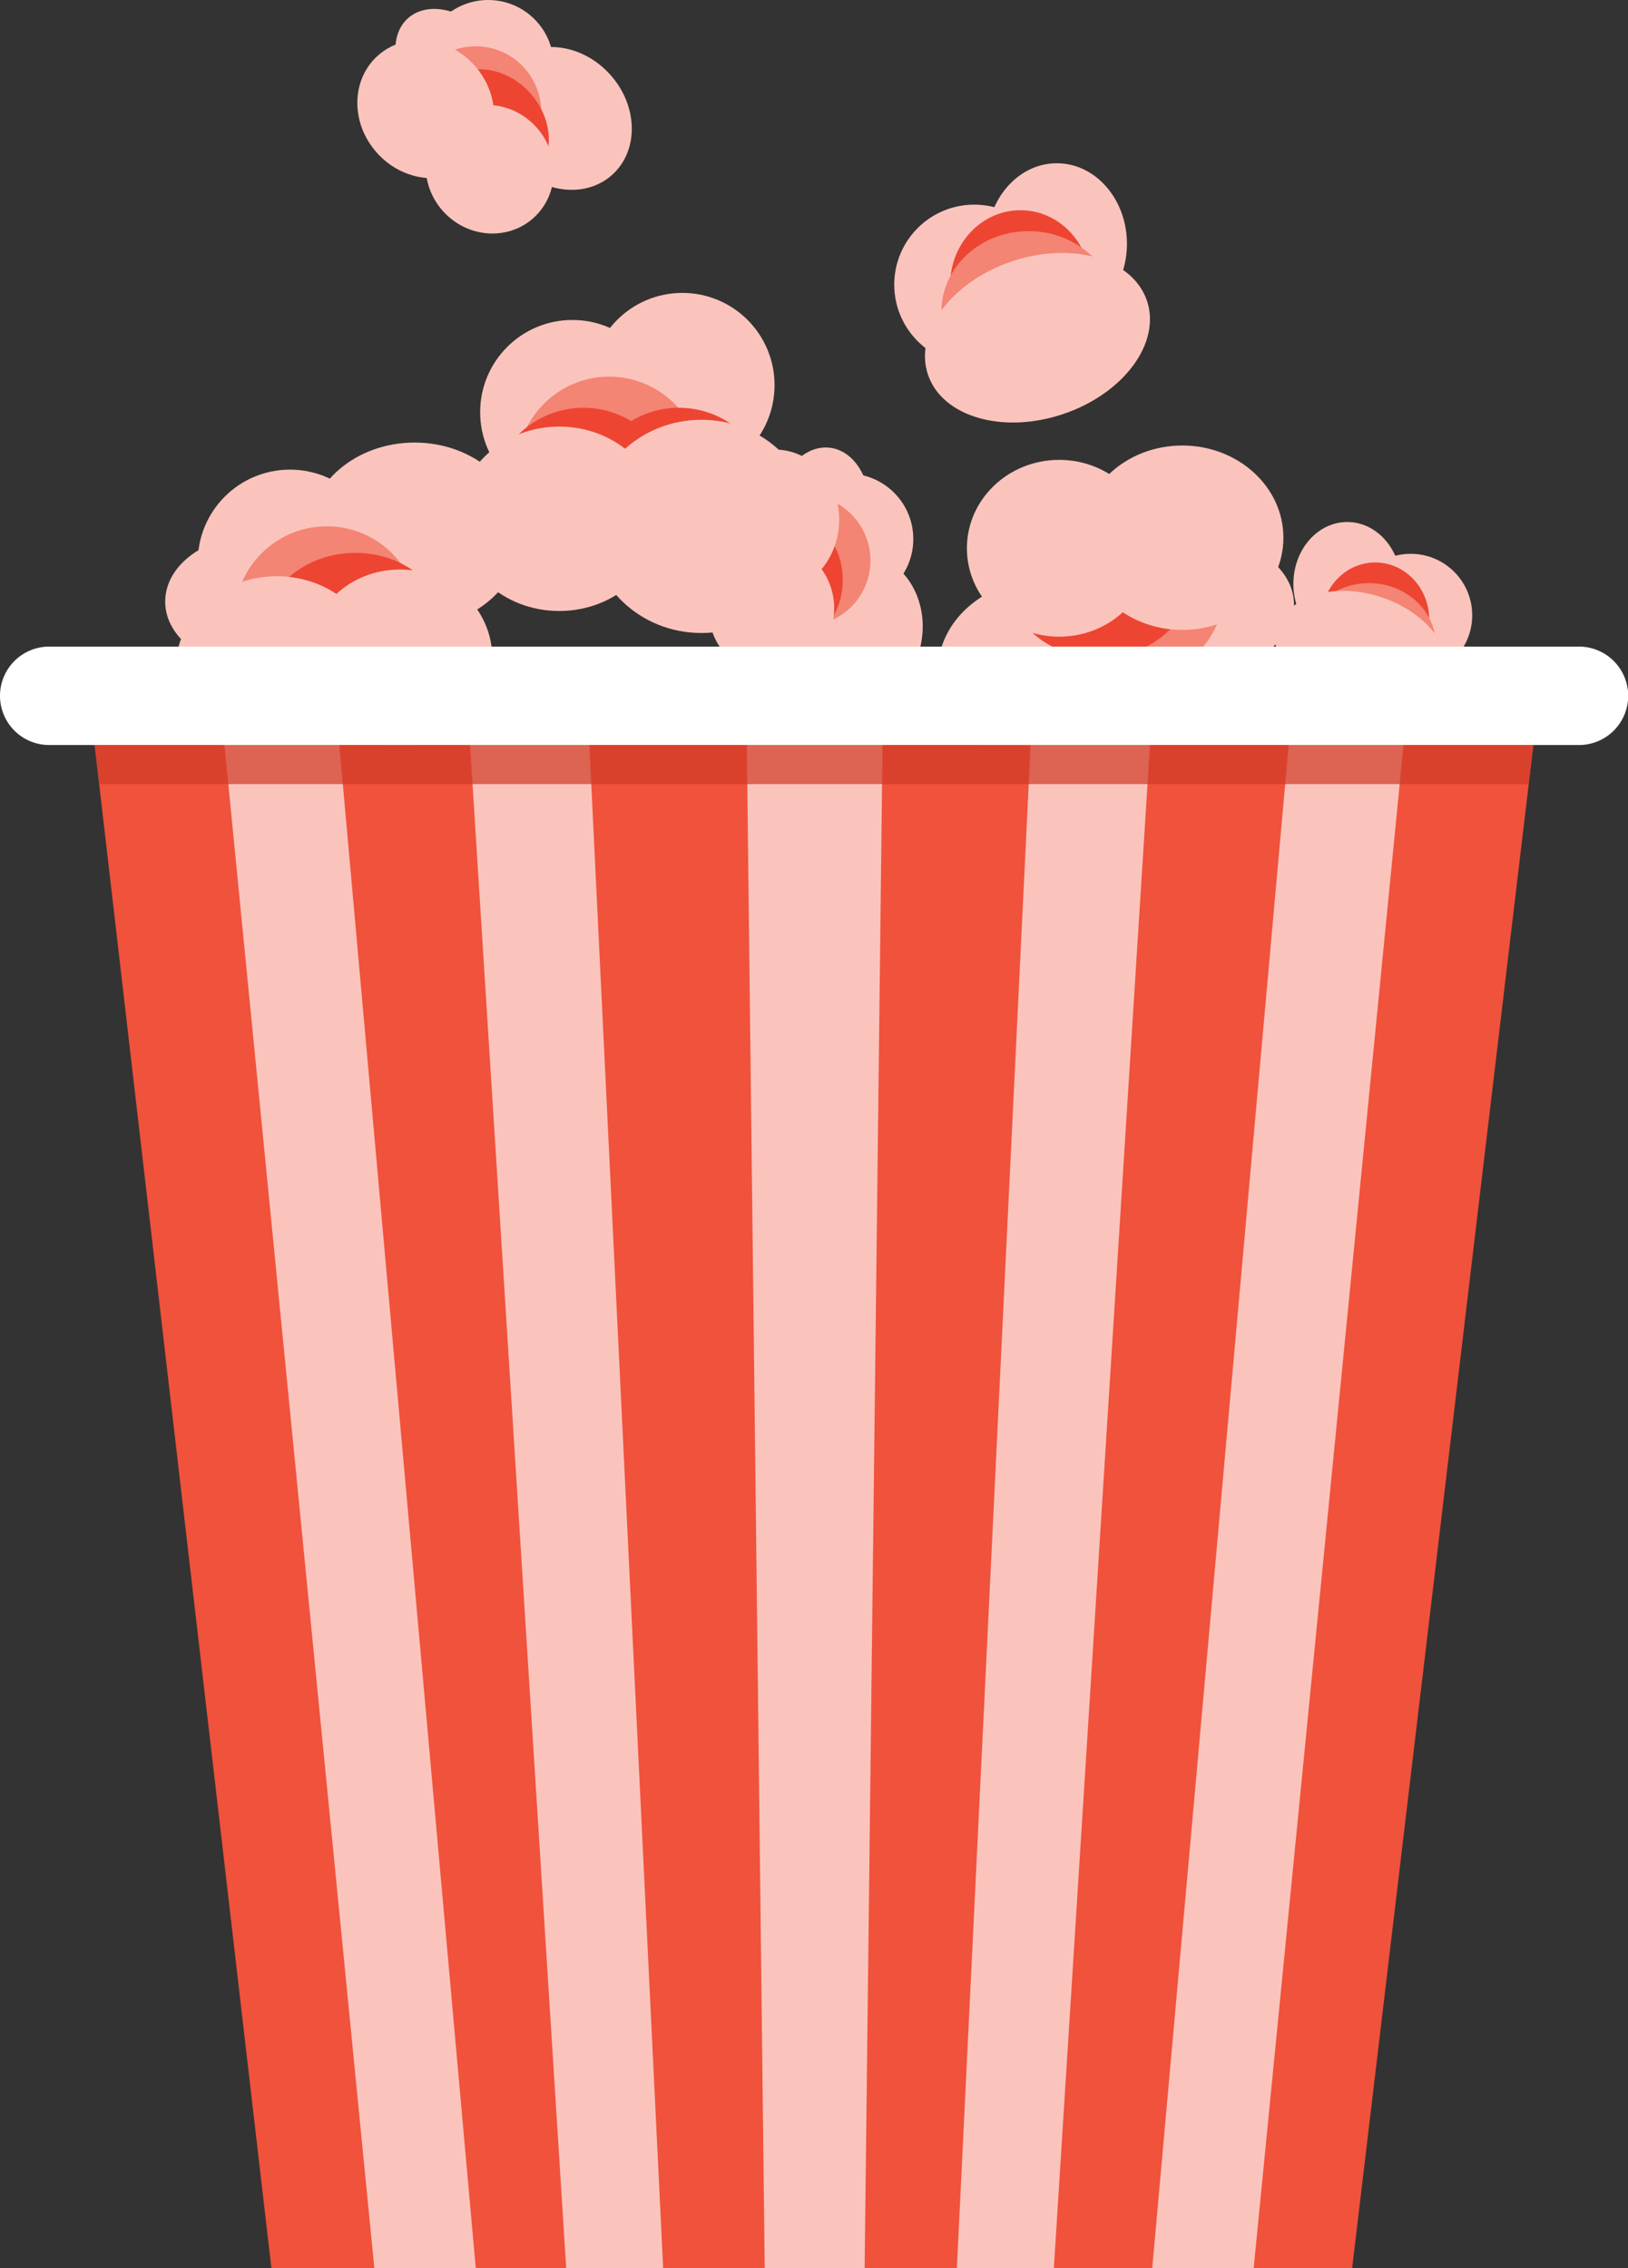 <svg xmlns="http://www.w3.org/2000/svg" viewBox="0 0 363.87 507.01"><rect x="0" y="0" width="363.87" height="507.01" fill="#333333" stroke="none"/><defs><style>.cls-1{fill:#fac4bd;}.cls-2{fill:#f48473;}.cls-3{fill:#ed4532;}.cls-4{fill:#f0523b;}.cls-5{fill:#fff;}.cls-6{fill:#d13b27;opacity:0.7;isolation:isolate;}</style></defs><title>Asset 2</title><g id="Layer_2" data-name="Layer 2"><g id="Layer_1-2" data-name="Layer 1"><circle class="cls-1" cx="127.93" cy="92.13" r="20.61"/><circle class="cls-1" cx="152.51" cy="86.08" r="20.61"/><circle class="cls-2" cx="136.16" cy="104.8" r="20.61"/><path class="cls-3" d="M151.76,91.13a20.52,20.52,0,0,0-10.68,3,20.61,20.61,0,1,0,0,35.26,20.61,20.61,0,1,0,10.68-38.24Z"/><ellipse class="cls-1" cx="125" cy="115.96" rx="22.6" ry="20.61"/><ellipse class="cls-1" cx="156.77" cy="117.66" rx="24.87" ry="23.83"/><circle class="cls-1" cx="64.81" cy="125.58" r="20.61"/><ellipse class="cls-1" cx="57.53" cy="134.47" rx="20.61" ry="14.94"/><ellipse class="cls-1" cx="92.66" cy="119.53" rx="23.87" ry="20.61"/><circle class="cls-2" cx="73.04" cy="138.25" r="20.61"/><ellipse class="cls-3" cx="79.41" cy="141.39" rx="20.61" ry="17.81"/><ellipse class="cls-1" cx="61.88" cy="149.41" rx="22.6" ry="20.61"/><ellipse class="cls-1" cx="89.41" cy="147.05" rx="20.62" ry="19.76"/><circle class="cls-1" cx="261.32" cy="144.01" r="20.61"/><ellipse class="cls-1" cx="268.6" cy="135.12" rx="20.61" ry="14.94"/><ellipse class="cls-1" cx="233.48" cy="150.06" rx="23.87" ry="20.61"/><circle class="cls-2" cx="253.1" cy="131.34" r="20.61"/><ellipse class="cls-3" cx="245.72" cy="129.21" rx="20.61" ry="17.81"/><ellipse class="cls-1" cx="264.25" cy="120.19" rx="22.6" ry="20.61"/><ellipse class="cls-1" cx="236.73" cy="122.55" rx="20.62" ry="19.76"/><circle class="cls-1" cx="189.49" cy="120.49" r="14.64"/><ellipse class="cls-1" cx="183.8" cy="114.63" rx="14.64" ry="10.61" transform="translate(49.51 284.59) rotate(-83.64)"/><ellipse class="cls-1" cx="191.57" cy="140.59" rx="16.95" ry="14.64" transform="translate(30.62 315.4) rotate(-83.64)"/><circle class="cls-2" cx="179.91" cy="125.29" r="14.64"/><ellipse class="cls-3" cx="175.7" cy="130.08" rx="14.64" ry="12.64" transform="translate(26.96 290.28) rotate(-83.64)"/><ellipse class="cls-1" cx="172.91" cy="116.52" rx="16.05" ry="14.64" transform="translate(37.95 275.46) rotate(-83.64)"/><ellipse class="cls-1" cx="172.42" cy="136.14" rx="14.64" ry="14.03" transform="translate(18.01 292.41) rotate(-83.64)"/><circle class="cls-1" cx="109.11" cy="14.64" r="14.64"/><ellipse class="cls-1" cx="100.95" cy="15" rx="10.61" ry="14.64" transform="translate(15.8 71.26) rotate(-41.91)"/><ellipse class="cls-1" cx="125.5" cy="26.47" rx="14.64" ry="16.95" transform="translate(14.42 90.6) rotate(-41.91)"/><circle class="cls-2" cx="106.32" cy="24.99" r="14.64"/><ellipse class="cls-3" cx="109.1" cy="29.27" rx="12.64" ry="14.64" transform="translate(8.36 80.35) rotate(-41.91)"/><ellipse class="cls-1" cx="95.15" cy="24.39" rx="14.64" ry="16.05" transform="translate(8.05 69.8) rotate(-41.91)"/><ellipse class="cls-1" cx="109.45" cy="37.82" rx="14.03" ry="14.64" transform="translate(2.74 82.79) rotate(-41.91)"/><circle class="cls-1" cx="217.75" cy="63.62" r="17.88"/><ellipse class="cls-1" cx="236.21" cy="54.49" rx="15.67" ry="18"/><ellipse class="cls-3" cx="228.08" cy="63.62" rx="15.71" ry="16.63"/><ellipse class="cls-2" cx="229.91" cy="69.66" rx="19.5" ry="18"/><ellipse class="cls-1" cx="231.88" cy="75.48" rx="25.83" ry="18" transform="translate(-11.96 78.04) rotate(-18.63)"/><circle class="cls-1" cx="315.31" cy="137.53" r="13.74"/><ellipse class="cls-1" cx="301.12" cy="130.51" rx="12.04" ry="13.83"/><ellipse class="cls-3" cx="307.37" cy="138.49" rx="12.07" ry="12.77"/><ellipse class="cls-2" cx="305.96" cy="144.17" rx="14.98" ry="13.83"/><ellipse class="cls-1" cx="304.45" cy="146.64" rx="13.83" ry="19.85" transform="translate(68.23 388.28) rotate(-71.37)"/><polygon class="cls-4" points="196.15 166.53 167.73 166.53 21.15 166.53 60.66 507.01 167.73 507.01 195.15 507.01 302.21 507.01 342.72 166.53 196.15 166.53"/><polygon class="cls-1" points="280.2 507.01 313.7 166.53 288.03 166.53 257.53 507.01 280.2 507.01"/><polygon class="cls-1" points="235.54 507.01 257.03 166.53 230.35 166.53 213.87 507.01 235.54 507.01"/><polygon class="cls-1" points="83.67 507.01 50.17 166.53 75.84 166.53 106.34 507.01 83.67 507.01"/><polygon class="cls-1" points="126.55 507.01 105.06 166.53 131.73 166.53 148.22 507.01 126.55 507.01"/><polygon class="cls-1" points="166.92 166.53 197.25 166.53 193.25 507.01 170.92 507.01 166.92 166.53"/><path class="cls-5" d="M11,166.53H352.91a11,11,0,0,0,11-11h0a11,11,0,0,0-11-11H11a11,11,0,0,0-11,11H0A11,11,0,0,0,11,166.53Z"/><polygon class="cls-6" points="341.68 175.27 22.23 175.27 21.15 166.53 342.72 166.53 341.68 175.27"/></g></g></svg>